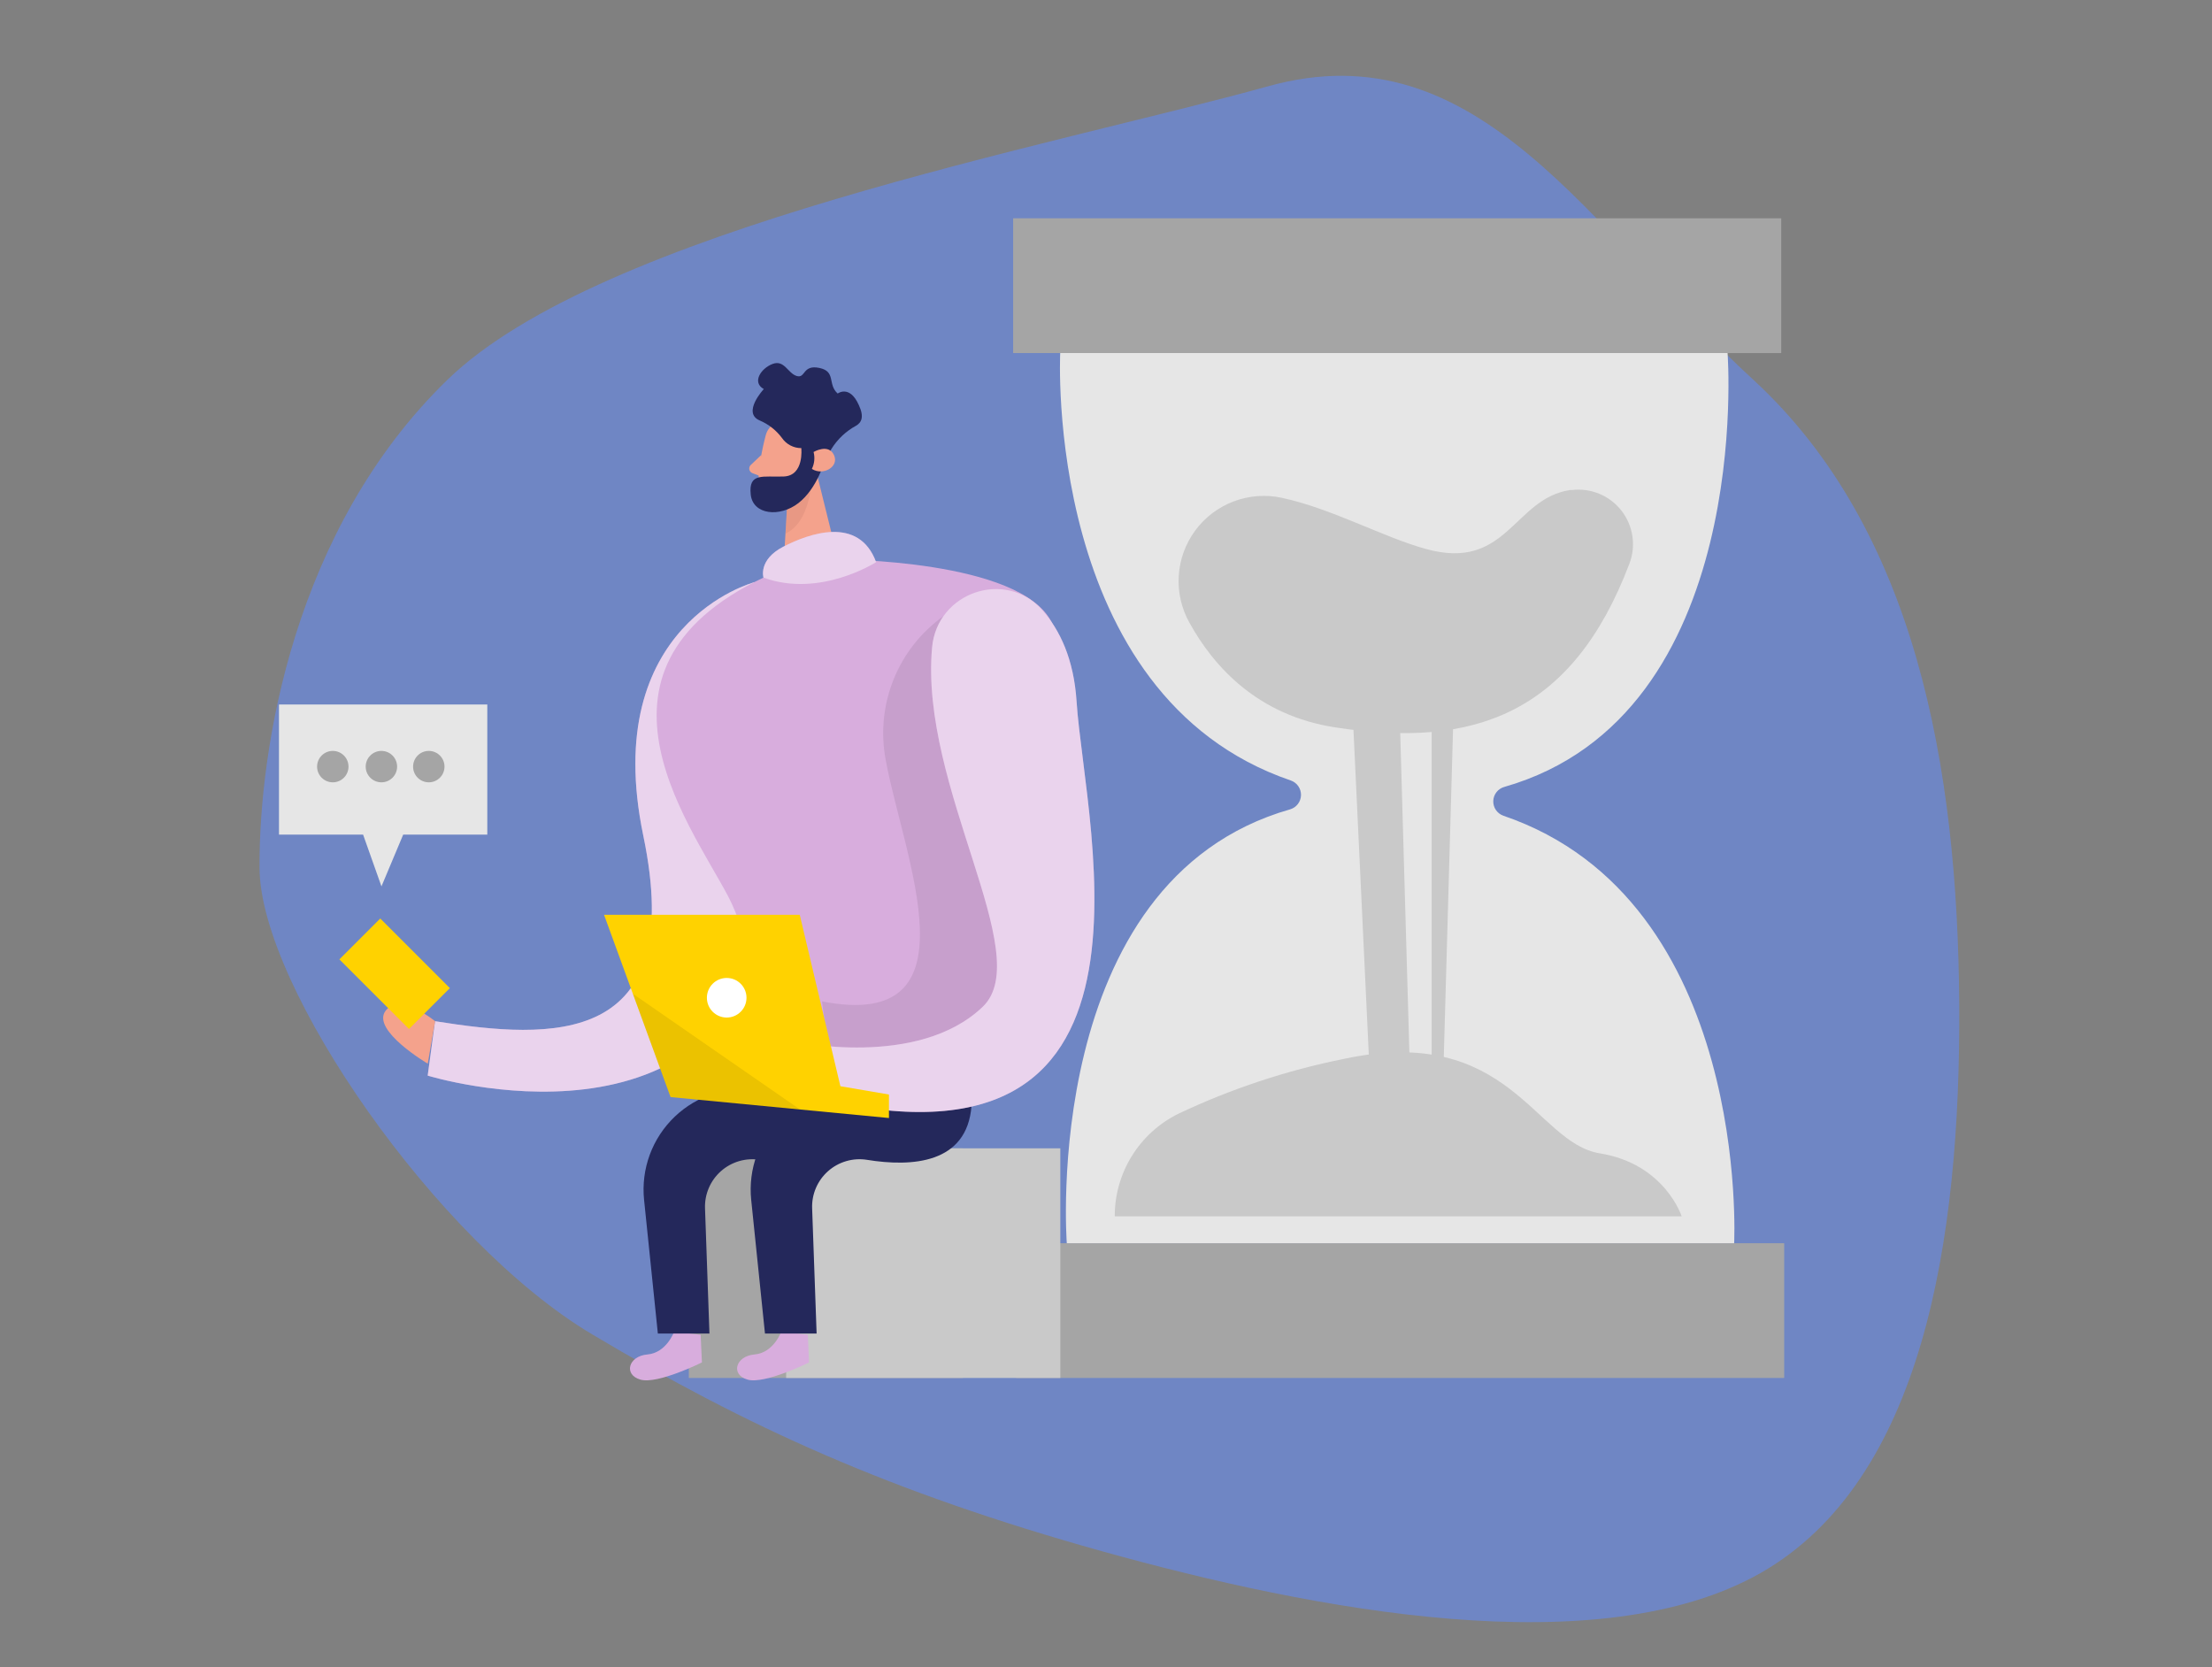 <svg width="345" height="260" viewBox="0 0 345 260" fill="none" xmlns="http://www.w3.org/2000/svg">
<rect x="0" y="0" width="345" height="260" fill="#808080" stroke="none"/>
<path d="M273.471 59.24C298.795 82.571 305.346 119.566 305.577 156.665C305.809 193.765 299.783 230.917 274.63 245.315C249.414 259.661 205.134 251.201 171.926 241.952C138.656 232.651 116.52 222.509 92.362 208.111C68.205 193.765 40.562 153.96 40.477 135.358C40.392 116.755 45.792 82.519 69.778 59.24C93.764 35.908 164.615 22.664 197.739 13.468C230.8 4.22 248.084 35.96 273.471 59.24Z" fill="#6F86C4"/>
<path d="M117.585 90.829C117.585 90.829 93.435 97.237 100.335 130.345C107.235 163.453 85.965 162.151 67.853 159.27L66.706 167.757C66.706 167.757 114.143 182.418 120.457 140.737C126.77 99.056 117.585 90.829 117.585 90.829Z" fill="#D8ADDD"/>
<path opacity="0.46" d="M117.585 90.829C117.585 90.829 93.435 97.237 100.335 130.345C107.235 163.453 85.965 162.151 67.853 159.27L66.706 167.757C66.706 167.757 114.143 182.418 120.457 140.737C126.77 99.056 117.585 90.829 117.585 90.829Z" fill="white"/>
<path d="M43.513 109.88V130.172H56.632L59.495 138.245L62.885 130.172H76.004V109.88H43.513Z" fill="#E6E6E6"/>
<path d="M119.396 68.018C119.396 68.018 118.119 72.623 118.326 75.875C118.347 76.192 118.431 76.502 118.573 76.787C118.714 77.072 118.911 77.326 119.152 77.534C119.393 77.741 119.673 77.899 119.975 77.998C120.278 78.097 120.597 78.134 120.914 78.108C121.932 78.1 122.927 77.798 123.777 77.238C124.628 76.678 125.299 75.884 125.709 74.952L127.883 71.114C128.231 70.299 128.319 69.396 128.135 68.529C127.952 67.661 127.505 66.872 126.857 66.267C124.545 63.87 120.025 65.181 119.396 68.018Z" fill="#F4A28C"/>
<path d="M126.951 72.063L130.703 87.25L122.182 88.716L122.855 77.367L126.951 72.063Z" fill="#F4A28C"/>
<path d="M118.74 70.959L117.093 72.52C117 72.609 116.931 72.72 116.893 72.843C116.854 72.965 116.847 73.096 116.872 73.222C116.896 73.348 116.953 73.466 117.035 73.565C117.117 73.664 117.223 73.74 117.343 73.788L119.068 74.46L118.74 70.959Z" fill="#F4A28C"/>
<path opacity="0.31" d="M122.837 77.694C122.837 77.694 125.744 76.349 126.537 75.159C126.537 75.159 126.373 81.411 122.509 83.231L122.837 77.694Z" fill="#CE8172"/>
<path d="M124.14 72.347C124.14 72.347 124.51 70.545 125.865 70.942C127.219 71.338 126.675 73.934 124.778 73.839L124.14 72.347Z" fill="#F4A28C"/>
<path d="M129.66 70.045L128.668 71.769C128.668 71.769 127.469 76.185 124.528 78.462C121.587 80.739 117.455 80.273 117.093 77.168C116.688 73.606 119.077 74.46 122.268 74.314C125.459 74.167 124.976 69.889 124.976 69.889C124.382 69.891 123.796 69.747 123.27 69.47C122.744 69.194 122.293 68.793 121.957 68.303C121.068 67.108 119.878 66.17 118.507 65.586C115.67 64.387 119.128 60.679 119.128 60.679C117.231 59.635 118.689 57.428 120.517 56.755C122.346 56.082 122.872 58.23 124.269 58.644C125.666 59.057 125.132 56.832 127.788 57.384C130.445 57.936 129.021 59.92 130.652 61.377C130.652 61.377 132.515 59.954 133.955 63.188C134.817 65.034 134.352 65.905 133.532 66.388C131.944 67.248 130.609 68.509 129.66 70.045Z" fill="#24285B"/>
<path d="M277.811 34.047H158.019V55.065H277.811V34.047Z" fill="#A5A5A5"/>
<path d="M278.277 193.897H158.484V214.914H278.277V193.897Z" fill="#A5A5A5"/>
<path d="M150.196 179.097H107.433V214.914H150.196V179.097Z" fill="#A5A5A5"/>
<path d="M234.6 122.738C273.74 111.579 269.445 55.065 269.445 55.065H165.359C165.359 55.065 162.659 108.534 201.351 121.738C201.818 121.906 202.221 122.217 202.501 122.627C202.782 123.037 202.926 123.524 202.914 124.021C202.901 124.517 202.733 124.997 202.432 125.392C202.131 125.788 201.714 126.078 201.238 126.223C162.098 137.382 166.385 193.897 166.385 193.897H270.471C270.471 193.897 273.162 140.427 234.479 127.223C234.008 127.059 233.601 126.748 233.317 126.337C233.033 125.926 232.888 125.436 232.901 124.937C232.914 124.437 233.086 123.955 233.392 123.56C233.697 123.165 234.12 122.877 234.6 122.738V122.738Z" fill="#E6E6E6"/>
<path d="M165.376 179.097H122.613V214.914H165.376V179.097Z" fill="#C9C9C9"/>
<path d="M199.927 77.643C197.426 77.1 194.822 77.292 192.427 78.194C190.032 79.096 187.948 80.67 186.426 82.727C184.904 84.785 184.008 87.238 183.847 89.792C183.685 92.346 184.265 94.892 185.515 97.125C189.327 104.024 196.184 111.579 208.233 113.442C229.848 116.796 245.235 111.363 254.127 87.931C254.654 86.561 254.817 85.077 254.601 83.625C254.385 82.173 253.798 80.801 252.895 79.643C251.992 78.485 250.805 77.581 249.449 77.017C248.093 76.453 246.615 76.25 245.157 76.427H244.89C236.058 77.737 235.074 89.19 222.309 85.594C215.703 83.766 207.612 79.272 199.927 77.643Z" fill="#C9C9C9"/>
<path d="M173.863 189.705C173.856 186.378 174.781 183.116 176.534 180.288C178.288 177.46 180.798 175.181 183.781 173.707C192.003 169.816 200.669 166.943 209.587 165.152C235.462 159.59 239.37 178.244 249.521 179.882C259.673 181.521 262.286 189.705 262.286 189.705H173.863Z" fill="#C9C9C9"/>
<path d="M211.097 113.838L213.797 171.042H220.015L218.376 113.838H211.097Z" fill="#C9C9C9"/>
<path d="M223.293 111.484V171.042H225.009L226.725 110.259L223.293 111.484Z" fill="#C9C9C9"/>
<path d="M121.845 207.704C121.845 207.704 120.655 210.998 117.68 211.248C114.704 211.498 113.919 214.413 116.601 215.172C119.284 215.931 126.184 212.49 126.184 212.49L125.994 208.178L121.845 207.704Z" fill="#D8ADDD"/>
<path d="M122.182 88.716L130.703 87.25C130.703 87.25 159.036 87.25 163.996 96.995C168.955 106.741 167.92 142.816 151.524 172.465L117.964 173.44C117.964 173.44 119.827 151.664 113.574 139.806C107.321 127.947 87.88 102.748 122.182 88.716Z" fill="#D8ADDD"/>
<path d="M151.524 172.465L135.136 169.99C132.766 169.633 130.345 169.823 128.059 170.545C125.773 171.268 123.682 172.504 121.947 174.158C120.213 175.813 118.879 177.843 118.05 180.092C117.221 182.341 116.917 184.75 117.162 187.135L119.31 207.98H127.365L126.667 188.463C126.626 187.371 126.828 186.284 127.258 185.28C127.689 184.275 128.336 183.379 129.154 182.655C129.973 181.93 130.941 181.397 131.991 181.092C133.04 180.787 134.144 180.718 135.223 180.891C142.183 182.021 150.843 181.529 151.524 172.465Z" fill="#24285B"/>
<path d="M105.139 207.704C105.139 207.704 103.949 210.998 100.973 211.248C97.997 211.498 97.212 214.413 99.895 215.172C102.577 215.931 109.477 212.49 109.477 212.49L109.279 208.178L105.139 207.704Z" fill="#D8ADDD"/>
<path opacity="0.08" d="M147.151 96.09C143.652 98.585 140.944 102.033 139.349 106.024C137.754 110.015 137.34 114.379 138.155 118.599C140.889 133.553 152.895 160.995 128.202 156.183L129.677 167.619L146.435 166.032L160.002 156.976L163.314 131.854L147.151 96.09Z" fill="black"/>
<path d="M134.817 172.465L118.43 169.99C116.059 169.633 113.638 169.823 111.352 170.545C109.066 171.268 106.975 172.504 105.241 174.158C103.506 175.813 102.173 177.843 101.343 180.092C100.514 182.341 100.21 184.75 100.455 187.135L102.603 207.98H110.65L109.96 188.463C109.92 187.371 110.122 186.284 110.552 185.28C110.982 184.275 111.629 183.379 112.448 182.655C113.266 181.93 114.235 181.397 115.284 181.092C116.333 180.787 117.437 180.718 118.516 180.891C125.477 182.021 134.127 181.529 134.817 172.465Z" fill="#24285B"/>
<path d="M145.374 100.971C146.159 92.347 156.863 88.69 162.581 95.176C165.307 98.263 167.48 102.782 167.911 109.414C169.205 129.431 185.343 188.489 122.199 169.844L123.803 162.418C123.803 162.418 143.132 166.73 153.266 157.028C161.693 148.973 143.382 122.764 145.374 100.971Z" fill="#D8ADDD"/>
<path opacity="0.46" d="M145.374 100.971C146.159 92.347 156.863 88.69 162.581 95.176C165.307 98.263 167.48 102.782 167.911 109.414C169.205 129.431 185.343 188.489 122.199 169.844L123.803 162.418C123.803 162.418 143.132 166.73 153.266 157.028C161.693 148.973 143.382 122.764 145.374 100.971Z" fill="white"/>
<path d="M104.587 171.103L94.211 142.678H124.735L131.074 169.413L138.647 170.706V174.371L104.587 171.103Z" fill="#FFD200"/>
<path d="M113.341 158.701C115.046 158.701 116.429 157.319 116.429 155.614C116.429 153.909 115.046 152.526 113.341 152.526C111.636 152.526 110.253 153.909 110.253 155.614C110.253 157.319 111.636 158.701 113.341 158.701Z" fill="white"/>
<path opacity="0.08" d="M98.704 154.993L124.778 173.043L104.587 171.103L98.704 154.993Z" fill="black"/>
<path d="M119.077 90.087C119.077 90.087 118.214 87.302 122.182 85.258C126.149 83.214 133.955 80.385 136.646 87.672C136.646 87.672 127.917 93.313 119.077 90.087Z" fill="#D8ADDD"/>
<path opacity="0.46" d="M119.077 90.087C119.077 90.087 118.214 87.302 122.182 85.258C126.149 83.214 133.955 80.385 136.646 87.672C136.646 87.672 127.917 93.313 119.077 90.087Z" fill="white"/>
<path d="M67.862 159.27C67.862 159.27 62.255 154.682 60.099 157.701C57.943 160.719 66.714 165.894 66.714 165.894L67.862 159.27Z" fill="#F4A28C"/>
<path d="M70.166 154.107L59.31 143.252L52.931 149.631L63.787 160.485L70.166 154.107Z" fill="#FFD200"/>
<path d="M126.891 70.493C126.891 70.493 129.211 69.122 130.074 70.968C130.936 72.813 128.349 74.253 126.624 73.132C127.027 72.313 127.122 71.376 126.891 70.493V70.493Z" fill="#F4A28C"/>
<path d="M51.905 122.014C53.258 122.014 54.355 120.917 54.355 119.565C54.355 118.212 53.258 117.115 51.905 117.115C50.552 117.115 49.456 118.212 49.456 119.565C49.456 120.917 50.552 122.014 51.905 122.014Z" fill="#A5A5A5"/>
<path d="M59.487 122.014C60.839 122.014 61.936 120.917 61.936 119.565C61.936 118.212 60.839 117.115 59.487 117.115C58.134 117.115 57.037 118.212 57.037 119.565C57.037 120.917 58.134 122.014 59.487 122.014Z" fill="#A5A5A5"/>
<path d="M66.878 122.014C68.231 122.014 69.328 120.917 69.328 119.565C69.328 118.212 68.231 117.115 66.878 117.115C65.525 117.115 64.429 118.212 64.429 119.565C64.429 120.917 65.525 122.014 66.878 122.014Z" fill="#A5A5A5"/>
</svg>
